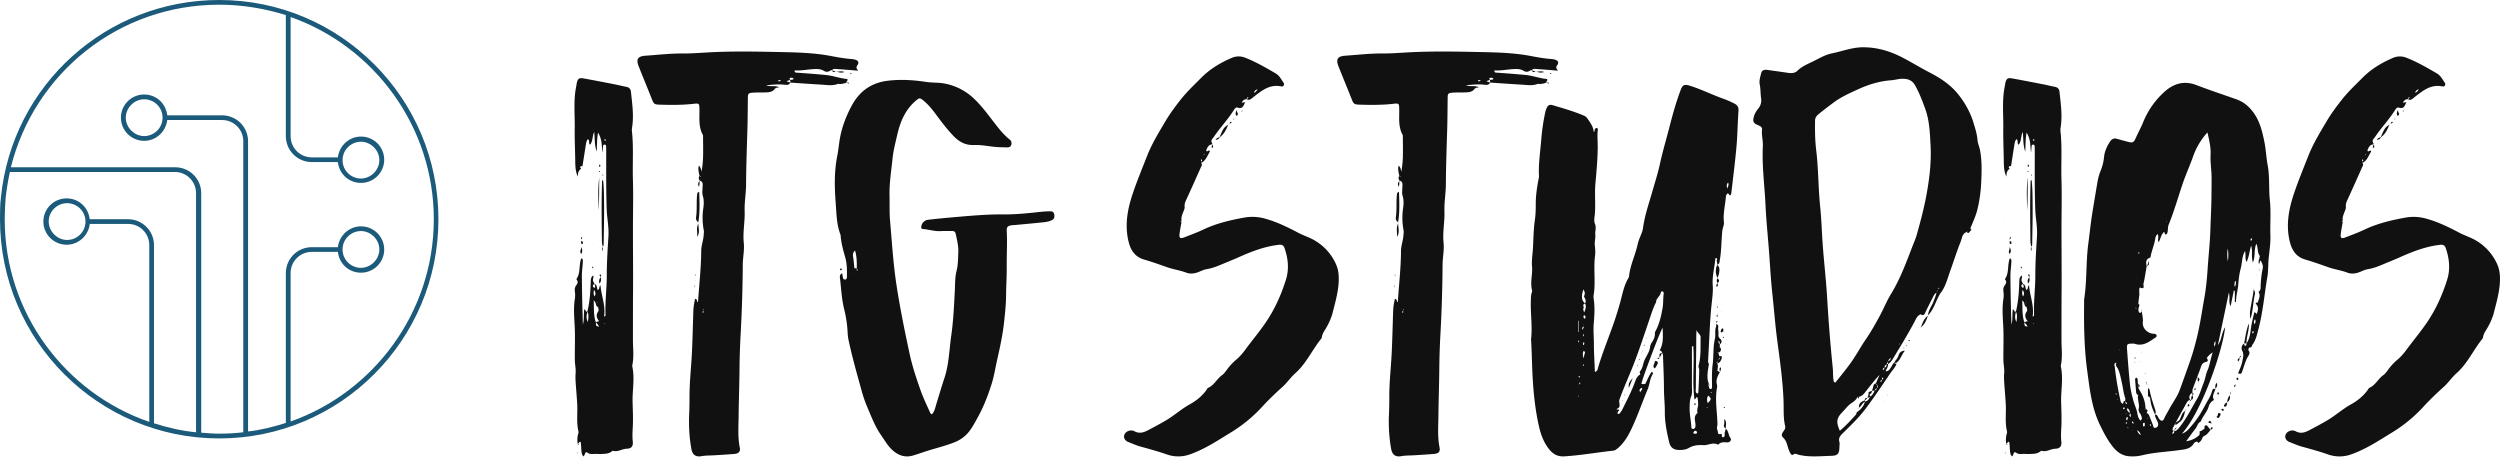 <svg width="429" height="80.907" viewBox="0 -5 370.185 69.815" class="css-1j8o68f">
  <path class="st0" d="M270.5 0C131.2 0 15.2 104.9 1.2 243.1 0 251.9 0 261.2 0 270.5 0 419.8 121.3 541 270.5 541S541 419.8 541 270.5 419.8 0 270.5 0zM5.8 270.5c0-8.7.6-18.1 1.2-26.8 1.2-10.5 2.9-21 5.2-31.5h203.5c14.6 0 26.2 11.7 26.2 26.2v295c-18.1-1.7-35-5.8-51.9-11.1V302.6c0-18.1-14.6-32.1-32.1-32.1h-47.2c-1.7-14.6-13.4-25.7-28.6-25.7-15.7 0-28.6 12.8-28.6 28.6s13 28.6 28.7 28.6c14.6 0 26.8-11.1 28.6-25.7H158c14.6 0 26.2 11.7 26.2 26.2v218.1C81 485.1 5.8 386.5 5.8 270.5zm99.7 2.9c0 12.8-10.5 22.7-22.7 22.7s-22.7-10.5-22.7-22.7c0-12.8 10.5-22.7 22.7-22.7s22.7 9.9 22.7 22.7zm253.1 246.7V337c0-14.6 11.7-26.2 26.2-26.2h32.1c1.7 14.6 13.4 25.7 28.6 25.7 15.7 0 28.6-12.8 28.6-28.6 0-15.7-12.8-28.6-28.6-28.6-14.6 0-26.8 11.1-28.6 25.7h-32.1c-18.1 0-32.1 14.6-32.1 32.1v184.8c-15.2 4.7-30.3 8.7-46.6 10.5v-358c0-18.1-14.6-32.1-32.1-32.1h-67.6c-1.7-14.6-13.4-25.7-28.6-25.7-15.7 0-28.6 12.8-28.6 28.6 0 15.7 12.8 28.6 28.6 28.6 14.6 0 26.8-11.1 28.6-25.7H274c14.6 0 26.2 11.7 26.2 26.2v359.1c-9.9 1.2-19.8 1.7-29.7 1.7-7.6 0-14.6-.6-22.2-1.2V238.5c0-18.1-14.6-32.1-32.1-32.1H13.4C42.6 89.8 146.9 5.8 270.5 5.8c28.6 0 56 4.7 82.2 12.8v149.3c0 18.1 14.6 32.1 32.1 32.1h32.1c1.7 14.6 13.4 25.7 28.6 25.7 15.7 0 28.6-12.8 28.6-28.6s-12.8-28.6-28.6-28.6c-14.6 0-26.8 11.1-28.6 25.7h-32.1c-14.6 0-26.2-11.7-26.2-26.2V21c102.6 36.1 176.7 134.7 176.7 249.5s-74.1 213.4-176.7 249.6zm64.1-212.3c0-12.8 10.5-22.7 22.7-22.7s22.7 10.5 22.7 22.7-10.5 22.7-22.7 22.7-22.7-9.8-22.7-22.7zM200.6 145.2c0 12.8-10.5 22.7-22.7 22.7s-22.7-10.5-22.7-22.7 10.5-22.7 22.7-22.7 22.7 9.8 22.7 22.7zm222.1 52.4c0-12.8 10.5-22.7 22.7-22.7s22.7 10.5 22.7 22.7-10.5 22.7-22.7 22.7-22.7-9.8-22.7-22.7z" style="fill:#1b5a7a" transform="translate(0 -5) scale(.12)" xmlns="http://www.w3.org/2000/svg" fill="#1b5a7a"/>
  <path d="m88.918 37.241.012.013-.01.004-.002-.017zm-2.67-17.63v-.01h.01l-.007.009v.002zm7.422 34.993c.04 1.247.095 2.485.022 3.73-.04.676-.07 1.352.004 2.036.075.688-.194 1.056-.882 1.073-.72.016-1.354.55-2.095.289-.328.318-.714.433-1.174.463a8.757 8.757 0 0 1-1.208.017c-.465-.035-.886.151-1.368-.195-.344-.243-.33.352-.559.565-.275-.235-.287-.56-.32-.866-.04-.383-.026-.773-.09-1.15-.04-.235-.187-.166-.286-.006l.01-.006v.04l-.01-.03-.17.172a.963.963 0 0 1 .006.012h-.018l.01-.014c-.087-.647-.06-1.066.091-1.56a.51.51 0 0 0 .03-.255c-.33-1.302-.125-2.625-.188-3.937-.036-.769-.1-1.532-.157-2.299-.061-.823-.15-1.643-.081-2.479.05-.607-.106-1.218-.116-1.84-.026-1.594.057-3.19-.012-4.786-.06-1.44-.218-2.888.014-4.331.055-.348.053-.714.004-1.063-.048-.344-.02-.635.189-.922.17-.237.335-.498.105-.802-.035-.044-.077-.127-.061-.154.644-.914.316-2.056.719-3.062.293.128.228.39.218.601-.036.68-.142 1.36-.138 2.038.019 2.393.071 4.787.152 7.181.21-.735.1-1.502.203-2.255.212.049.188.227.265.332l.196-.002c.34-1.388.441-2.805.494-4.228.014-.38-.045-.797.364-1.133.134.375-.158.658.03.931l-.012-.014.183.36c.425.124.297.569.473.887.348-.124.144-.561.413-.684.11 1.546.787 3.015.526 4.62.243-.057.219-.206.217-.3-.081-1.955.19-3.9.186-5.848-.002-1.925.13-3.842.245-5.758.08-1.332-.21-2.641-.257-3.967-.097-2.785-.071-5.566-.073-8.35 0-.326-.004-.652-.016-.978-.006-.121-.043-.247-.188-.261-.193-.018-.255.125-.27.28-.024.293-.032.588-.08.89-.136-.943-.023-1.941-.654-2.943-.182.961-.142 1.793-.197 2.805-.36-1.028-.257-1.918-.378-2.906-.308.668-.166 1.364-.611 1.89-.282-.208.02-.607-.324-.824-.227.268-.265.608-.318.946l-.477 3.05c-.156-.007-.318-.027-.336.202l.131.2c-.425.263-.473.688-.486 1.152-.348-.749-.374-1.536-.382-2.307-.018-1.6-.101-3.2-.077-4.797.036-2.12-.215-4.258.243-6.363.03-.146.03-.297.069-.439.158-.597.338-.753.947-.648 1.57.278 3.137.587 4.701.893.553.107 1.097.253 1.652.352.445.081.674.322.718.767.18 1.739.445 3.473.17 5.228a2.024 2.024 0 0 0-.034.53c.269 2.392.077 4.794.15 7.19.07 2.342.012 4.684.006 7.027-.004 3.172.036 6.343.014 9.513-.018 2.4-.012 4.802-.016 7.202-.004 1.239.176 2.49-.081 3.724a.662.662 0 0 0-.008.265c.382 1.77-.017 3.542.04 5.311zm-7.889-34.75a19.368 19.368 0 0 1 .101-.048c-.018 0-.034 0-.05.006-.02.006-.035.028-.051.042zm3.799-4.031c.063.04.125.008.121-.067 0-.046-.05-.09-.079-.137-.07-.023-.13 0-.127.068.002.049.044.108.085.136zm-2.848 25.444.033-.093a.144.144 0 0 0-.029.034c-.01.016-.004.04-.004.059zm.328 1.42c.043-.6.174-1.07-.08-1.527-.122.465-.238.935.08 1.528zm1.42-2.912c-.015.016-.042.033-.044.049 0 .02.02.04.035.06l.048-.046-.038-.063zm-.627-2.277c.047.075.136.152.203.096.172-.142.01-.308-.008-.464-.002-.02-.012-.042-.02-.065-.231.073-.316.207-.175.433zm.087.411c-.04.401-.085.648.081.978.237-.358.197-.597-.08-.978zm.622 2.544c-.445-.103-.199-.684-.652-.963.053 1.174-.04 2.23.324 3.252a.82.82 0 0 1 .494-.168c-.37-.445-.53-.91-.158-1.44.16-.227 0-.454-.008-.68zm-.243 4.562v-.06l-.039.03zm.075.767.008.006zm-.158-3.02c.004.512.01.514.46.608a1.48 1.48 0 0 0-.46-.608zm1.352.217a.158.158 0 0 0 .002-.081c-.006-.024-.024-.044-.037-.069l-.024.156c.02 0 .057 0 .059-.006zm-.466-12.491c-.03-2.781-.072-5.56.02-8.338.007-.162-.066-.357.156-.513.156 1.369.142 2.719.152 4.064.012 1.773-.04 3.546-.06 5.321-.005.174.004.35-.118.496-.14-.33-.146-.682-.15-1.032zm.154 1.046-.01-.008.004-.008.006.016zm-.613-5.38c-.069-1.626-.146-3.254.069-4.877-.02 1.627-.01 3.253-.069 4.878zm-2.578 6.435c-.387-.308.085-.697-.071-1.027.257.324.255.668.07 1.027zm2.683 4.393c-.137-.427-.012-.696.182-.95.037.29.142.592-.182.95zm-2.704-6.302-.008-.002.008-.01v.012zm.182.421c-.153.06-.198-.047-.202-.174 0-.081.012-.164.02-.247.114.028.21.079.25.2.024.085.02.187-.07.221zm3.03.433-.01.02-.002-.03.012.01zm.02.632c-.174-.215-.141-.415-.03-.612l.03.612zm-.516-12.783c.118-.008.118.093.114.172-.004.053-.04.15-.059.148-.101-.008-.128-.091-.13-.187.023-.042.047-.131.075-.133zm-2.728 11.064.006-.006.002.016.004.21-.01.011c0-.077 0-.154-.004-.23zm.116-.127c-.02.046-.071.08-.11.121-.008-.054-.024-.109-.012-.156.02-.077.065-.15.103-.222a.205.205 0 0 1 .071.02c-.014.081-.02.162-.052.237zm3.116-9.332c-.06.012-.09-.02-.08-.081.014-.02.024-.053.04-.057.06-.012.093.02.08.081-.003.022-.024.053-.04.057zm-.338 15.02.002-.007.012.016-.008-.004.008.004-.012.014-.002-.022zm-.052-.363c.09.036.131.109.115.202-.01.055-.04.103-.06.154l-.092-.126c-.048-.067-.111-.133-.04-.222.01-.015.054-.019.077-.008zM87.7 34.523c.006-.02.044-.046.056-.04.12.052.083.162.087.255-.099-.037-.188-.081-.143-.215zm.155.219-.01.01v-.014l.01.004zm.917-14.42c.063.006.083.045.061.107l-.121.053c-.002-.045-.01-.09-.005-.132.003-.014.043-.03.065-.028zM85.45 62.013c.012-.006.037.014.057.02 0 .025.008.057-.004.071-.04.047-.08.033-.09-.036-.003-.016.02-.045.037-.055zm2.408-30.882-.03.057-.034-.049zm-2.786-3.894.05.005-.03.048zm1.02 5.394-.012-.028.006-.014.006.004-.01.008a.308.308 0 0 1 .01-.008v.038zm.03.077c-.01-.016-.024-.03-.028-.047a.13.13 0 0 1-.002-.03zm-.41 28.04.003-.006.012.006h-.018zm-.082.128c-.028-.043-.052-.085-.079-.13l.162.002-.085.128zm.097-.128-.012-.006a.15.15 0 0 1 .012-.014v.02zm.02-.062c.003.012-.01.026-.02.04v-.131c.008.03.019.06.02.09zm-.562-35.009.01-.01-.01.01zm2.858 7.66-.012-.01.012.01zm.006.693-.01.01.01-.01zM115.39 7.942l-.008.008-.012-.006.02-.002zM103.589 21.75l-.012-.008.008.002zm23.38-17.108c-.193.273-.223.466.123.83-.573-.049-1.008-.09-1.445-.121-.662-.053-1.326-.1-1.988-.15a.49.49 0 0 0-.463.202c-.06 0-.122.006-.186.008l.01-.008c-.318.245-.668.31-1.012.093-.44-.275-.919-.287-1.4-.269-.99.037-1.96.267-2.951.2-.004.375.216.324.378.336 1.415.1 2.827.203 4.24.34 1.03.102 2 .468 3.022.581.267.03.267.19.08.354l-.012.185c-.443.186-1.011.267-1.266.178l.006.008c-.755.318-1.54.182-2.316.133-1.59-.093-3.18-.206-4.768-.313-.2.423-.577.348-.927.31-.834-.092-1.657-.005-2.651.092.729.264 1.382-.03 1.927.314-.237.014-.492.022-.648.223-.358.473-.87.502-1.388.516-.603.016-1.21-.002-1.814.034-.71.045-.773.136-.78.814-.021 1.603-.023 3.204-.074 4.804-.08 2.652-.176 5.303-.19 7.954-.008 1.33-.257 2.657-.212 3.981.054 1.573-.294 3.127-.128 4.695.113 1.093-.146 2.166-.15 3.259a211.889 211.889 0 0 1-.315 10.234 106.394 106.394 0 0 0-.166 4.882c-.017 2.414-.108 4.827-.134 7.241-.016 1.569-.142 3.127.17 4.688.121.607-.162.89-.801.945-.994.085-1.99.141-2.984.202-.631.04-1.262.016-1.896.132-.844.155-1.328-.219-1.481-1.053-.318-1.728-.405-3.47-.328-5.225.038-.875.05-1.751.048-2.625 0-2.206.267-4.398.365-6.598.089-1.992.137-3.985.202-5.977.02-.623.121-1.23.257-1.817.41.028.178.405.433.48.168-2.534.462-5.054.476-7.59.006-.797.317-1.534.364-2.319.012-.243.06-.478.016-.72a9.82 9.82 0 0 1-.08-3.218c.092-.614.129-1.265-.063-1.885-.132-.42-.041-.838-.037-1.258.006-.377.142-.87-.445-1.002-.116-.237-.182-.476-.006-.715h-.002c-.097-.5-.27-.991-.081-1.52.259.365.259.365.384.933.059-.445.136-.89.174-1.335.04-.482.055-.966.06-1.45.005-.724-.005-1.45-.013-2.175-.002-.182.028-.393-.05-.538-.677-1.251-.446-2.611-.488-3.935-.02-.585-.049-.732-.723-.651-1.712.206-3.436.196-5.159.141-.81-.026-.882-.115-1.174-.86-.631-1.603-1.297-3.192-1.93-4.792-.427-1.083-.142-1.518 1.014-1.597 1.807-.124 3.612-.338 5.417-.328 1.24.008 2.476-.081 3.694-.154 3.447-.198 6.89-.14 10.33-.069 2.681.055 5.381.093 8.034.6 1.008.192 2.014.372 3.036.445.21.016.427.05.622.127.382.152.491.419.242.773zm-23.36 16.4c.04.064.047.192.182.084l-.182-.085zm.512 20.27c.09-.097.033-.2.01-.303-.065.089-.141.174-.08.295.007.012.06.02.07.008zm.02-.346c.047-.06.166-.105.039-.206l-.039.206zm.243-2.594.04.014-.013-.055zm10.994-31.336c.08 0 .162-.032.245-.052-.059-.122-.15-.118-.235-.112-.057.005-.152.017-.162.045-.036.13.083.12.152.12zm1.109.004.53.179v-.353a.998.998 0 0 0-.53.174zm.534-.19c.158-.077.38.004.51-.182-.16-.164-.344-.19-.5-.136-.222.077-.069.207-.01.318zm8.35.37-.006.009v-.006l.007-.002zM103.41 27.916l-.01.007.002-.01.008.003zm.123-4.51c.053 1.533.118 3.019-.131 4.504-.292-.182-.375-.471-.328-.775.162-1.1.026-2.214.152-3.315.016-.141-.004-.305.307-.415zm-.131 4.713v-.016l.006.004-.006.012zm-.174 1.985-.008-.008.01-.016-.002.024zm.002-.024c.08-.652-.176-1.334.172-1.961.024.662.27 1.342-.172 1.961zm.36-8.33-.012.02v-.028zm-.105.913c-.154-.43-.156-.438.093-.893 0 .287.038.58-.093.893zm21.562-16.999c-.478.136-.79.105-1.093-.07.31.032.63-.122 1.093.07zm-1.091-.069-.035-.004.009-.01.026.014zm2.062.233c.022 0 .06.029.065.047.008.07-.036.095-.113.073l-.116-.098c.055-.008.11-.022.164-.022zm-2.83-.417.009-.01-.006.008.008-.008c0 .006.004.01.006.016l-.016-.006zm.537.176c-.249.166-.419.095-.522-.17zm.008-.006.008.01-.016-.004.008-.006zm2.024 1.73c-.156.1-.253-.014-.362-.08.121.014.259-.047.362.08zm-.384-.09a.45.45 0 0 1 .02.012c-.008 0-.018 0-.027-.004l.007-.008zM102.9 35.704c.006-.024.034-.04.052-.06.015.022.04.044.043.068.012.087-.022.118-.085.075-.016-.012-.018-.056-.01-.083zm.797-17.82.071-.006-.03.06zm-.739 15.722.017.056-.049-.014zm.017 2.962-.057-.018.038-.046zm23.205-29.59-.012-.055.063.02zM102.864 37.55l-.032.07.024-.076.006-.01v.016zm-.002-.354c.077.111.071.222 0 .336v-.336zM123.757 5.58c.048-.034.097-.032.145 0h-.145zm-.025.002h.025l-.017.01-.008-.01zm.195-.002-.009.01-.018-.01h.027zm-21.069 31.603.004.014-.008-.01zm.547-9.077-.006-.006.008-.008v.014zm.002-.19v.034l-.008-.028zm.024.129c.002.014-.012.03-.024.047v-.142c.01.032.02.063.024.095zm21.275 7.411.012.01-.01.005v-.015zm31.398-8.722c.06.344.04.667-.316.85-.405.212-.854.283-1.297.331-1.397.15-2.793.272-4.19.403-.206.02-.42.01-.621.055-.405.085-.64.227-.61.769.1 1.789-.017 3.584 0 5.373.015 1.403-.086 2.8-.096 4.198-.01 1.372-.158 2.744-.31 4.11-.202 1.836-.599 3.637-1.008 5.442-.267 1.182-.45 2.394-.811 3.552-.535 1.704-1.174 3.37-2.044 4.946-.39.707-.755 1.409-1.241 2.057-.593.789-1.346 1.321-2.263 1.686-1.392.552-2.851.884-4.27 1.347-.623.203-1.24.431-1.872.608-1.136.32-2.105-.01-2.975-.78-.733-.647-1.184-1.493-1.73-2.27-.881-1.255-1.41-2.692-2.008-4.08a18.518 18.518 0 0 1-.826-2.364c-.686-2.473-1.392-4.945-1.933-7.456a6.106 6.106 0 0 1-.158-1.06 18.375 18.375 0 0 0-.536-3.714c-.354-1.433-.419-2.895-.587-4.348-.04-.33-.142-.732.306-.918l.097.605c.032.202.152.348.356.315.202-.034.247-.222.251-.417.012-.981.014-1.942-.267-2.918-.304-1.05-.601-2.119-.674-3.226a.304.304 0 0 0-.02-.087c-.59-1.524-.587-3.151-.709-4.736-.178-2.311-.226-4.638.24-6.942.151-.757.22-1.532.341-2.297.284-1.8.919-3.48 1.757-5.055 1.13-2.125 2.833-3.447 5.371-3.757 1.94-.234 3.813-.109 5.701.177.95.141 1.909.06 2.854.263a8.581 8.581 0 0 1 4.218 2.214c1.528 1.443 2.651 3.214 3.999 4.802.31.369.652.693 1 1.016.107.102.242.176.344.284a.69.69 0 0 1 .174.742c-.101.314-.365.377-.644.37-.567-.011-1.137-.02-1.702-.068-1.04-.09-2.082-.322-3.115-.281-1.303.052-2.214-.43-3.102-1.352-.876-.909-1.633-1.887-2.374-2.894-.617-.842-1.253-1.674-2.069-2.34-.53-.433-.613-.413-1.127.024-1.58 1.346-2.323 3.147-2.764 5.104-.257 1.134-.563 2.27-.678 3.42-.187 1.842-.494 3.674-.45 5.534.03 1.25-.03 2.51.081 3.754.278 3.153.466 6.31.945 9.448.523 3.43 1.215 6.824 1.947 10.21.397 1.84.992 3.623 1.62 5.402.39 1.103.896 2.145 1.368 3.207.06.136.1.282.311.355.365-.363.468-.885.607-1.344.41-1.336.804-2.686 1.245-4.008.68-2.044.708-4.165 1.01-6.253.314-2.182.413-4.392.53-6.598.055-1.006.014-2.044.257-3.005.235-.921.22-1.826.263-2.745.047-.939-.184-1.837-.378-2.742-.069-.324-.23-.455-.553-.447-.566.012-1.137-.017-1.704.018-.88.053-1.71-.247-2.574-.304-.225-.016-.302-.162-.275-.372a1.168 1.168 0 0 1 .971-1 111.043 111.043 0 0 1 3.386-.344c2.617-.225 5.23-.482 7.865-.455 1.848.016 3.7-.189 5.543-.387a14.82 14.82 0 0 1 1.342-.073c.297-.006.524.122.58.446zm-29.494 5.359c-.334.303-.338.576-.29.894.09.577.132 1.16.193 1.74l.354-.005c.014-.869.006-1.733-.257-2.63zm-.182 3.31.02-.068-.054.014zm.526-.283c.043-.157.014-.275-.079-.378-.012.121-.06.25.081.378zm-2.303-.245c-.006.094-.07.166-.172.154-.03-.004-.073-.085-.075-.133-.004-.093.03-.172.154-.146.032.04.097.087.093.125zm50.307-7.045.008.007h-.008v-.007zm4.55-11.444-.009.006v-.006h.009zm18.346 17.8c.384.88.43 1.863.354 2.845-.12 1.514-.547 2.959-.917 4.418l.01-.008a9.87 9.87 0 0 1-1.133 2.449c-.182.285-.336.574-.415.902-.026.118-.03.26-.101.344-1.35 1.654-2.214 3.678-3.835 5.113-.7.621-1.21 1.4-1.903 2.028-1.046.945-2.076 1.918-3.025 2.96a21.392 21.392 0 0 1-4.665 3.821c-1.923 1.174-3.815 2.44-5.97 3.202a5.084 5.084 0 0 1-3.534.008c-1.284-.449-2.603-.797-3.913-1.165-.586-.164-1.133-.417-1.696-.636a1.067 1.067 0 0 1-.566-.435c-.26-.441-.014-.978.47-1.184a1.089 1.089 0 0 1 .963.008c.738.403 1.382.184 2.044-.166.902-.477 1.805-.951 2.687-1.477 1.199-.713 2.227-1.654 3.447-2.328.976-.54 1.86-1.242 2.518-2.177.069-.1.127-.237.222-.28.897-.388 1.285-1.325 2.044-1.866.334-.236.577-.61.828-.949a8.43 8.43 0 0 1 1.31-1.378c.51-.433.933-.931 1.325-1.467 1.018-1.389 2.133-2.698 3.097-4.133 1.295-1.929 2.216-4.011 2.908-6.2.5-1.576.334-3.168-.21-4.72-.138-.391-.379-.517-.838-.466-2.1.237-4.028.987-5.932 1.835-.58.26-1.166.496-1.75.741l.005-.006c-.973.4-1.922.858-2.983 1.032-.409.065-.803.253-1.194.413-.613.251-1.269.332-1.862.105-.91-.346-1.872-.471-2.783-.789-1.14-.399-2.279-.81-3.436-1.143-1.405-.405-2.024-1.427-2.332-2.739-.568-2.412-.131-4.754.636-7.03.633-1.887 1.4-3.729 2.127-5.584.722-1.842 1.754-3.508 2.746-5.185.634-1.071 1.399-2.097 2.182-3.097.939-1.198 2.032-2.222 3.092-3.29 1.32-1.326 2.896-2.263 4.598-2.976a2.53 2.53 0 0 1 1.854-.01c1.613.62 3.097 1.492 4.586 2.356.555.324.806.886 1.15 1.368.192.273-.026.617-.324.55-1.728-.376-2.922.628-4.139 1.569-.307.237-.56.58-1.012.308v.004c-.364.01-.587.214-.724.528l.516-.085c-.247.512-.35 1.058-1.107.811-.271-.089-.44.15-.57.359-.881 1.4-2.035 2.596-2.956 3.966-.182.272-.556.53-.253.945l.073-.046-.067.053-.006-.007.004.18c-.465.003-.663.34-.82.695-.106.243-.1.441.26.239.141-.081.267.05.192.166-.368.58-.567 1.3-1.259 1.63.081.18.162.361 0 .54-.732 1.632-1.453 3.27-2.206 4.893-.158.336-.29.656-.253 1.026.037.38-.17.692-.285 1.026-.122.344-.243.678-.168 1.048l-.174.18.172.009c-.101.59-.223 1.18-.296 1.774-.08.642.09.77.703.533.957-.37 1.922-.727 2.847-1.166 1.929-.915 3.987-1.388 6.062-1.767a6.928 6.928 0 0 1 3.133.186c1.698.482 3.27 1.245 4.816 2.065.83.437 1.729.698 2.536 1.194a7.67 7.67 0 0 1 3.095 3.53zm-11.65-25.959c-.287.065-.47.231-.52.527a1.083 1.083 0 0 0 .52-.527zm-1.382 1.19c-.065-.062-.14.035-.176.108-.02.042-.034.09-.05.137.04-.024.087-.046.125-.077.059-.042.174-.097.101-.168zm-6.962 9.664v-.133c-.012.014-.026.03-.026.042.004.03.016.061.026.091zm.38-1.081c.046-.065.182-.112.04-.217l-.04.217zm-.353.609c-.103.097-.05.206-.02.311.085-.08.162-.165.093-.295-.008-.016-.06-.026-.073-.016zm-.072 1.01c-.015-.008-.035-.008-.051-.012l.08.036a.172.172 0 0 0-.03-.024zm4.041-6.135.006.006c-.004 0-.006.005-.01.007l.004-.013zm-1.277 1.81c.336-.662.502-1.445 1.273-1.795-.29.692-.587 1.378-1.25 1.815-.082.253-.262.364-.612.384.17-.273.405-.303.587-.404zm2.546-3.993.008.01-.006.008-.002-.018zm-.15.574a.773.773 0 0 1 .152-.556 1.133 1.133 0 0 0 .19.536l-.006-.006.006.006-.006-.006c-.04.105-.048.26-.176.273-.16.017-.15-.14-.16-.247zm-.925 1.423a.348.348 0 0 1-.004.008v-.004.004l-.182.184-.008-.006.186-.182.008-.004zm.28-.233c.073.087-.033.15-.114.185-.052.022-.11.034-.166.048.025-.052.041-.11.075-.156.049-.075.136-.162.205-.077zm-2.864 3.815c-.093-.012-.047-.15-.024-.232l.062-.25c.041.078.102.15.114.231.02.116.008.272-.152.251zm.043-.495a.838.838 0 0 1-.005.014l-.004-.008.009-.006zm3.086-3.738c.008-.025.018-.07.024-.07.045 0 .09.013.134.021l-.023.073-.135-.024zm1.255-1.2c0-.023.026-.05.04-.073.026.008.063.008.071.024.01.02.01.063-.006.08-.055.068-.097.055-.105-.032zm-.533-.144-.008.01h-.176l-.008-.01h.192zm-8.354 16.354v-.008.008zm.03.116c0 .014-.014.03-.026.046l-.004-.162c.012.039.026.077.03.116zm-.026.063-.008-.007.008-.01v.017zm44.045-19.893-.008.008-.012-.006.02-.002zM207.21 21.75l-.012-.008.008.002zm23.38-17.11c-.193.273-.223.466.123.83-.573-.049-1.008-.09-1.445-.121-.662-.053-1.326-.1-1.987-.15a.49.49 0 0 0-.464.202c-.06 0-.121.006-.186.008l.01-.008c-.318.245-.668.31-1.012.093-.44-.275-.919-.287-1.4-.269-.99.037-1.96.267-2.951.2-.004.375.216.324.378.336 1.415.1 2.828.203 4.24.34 1.03.102 2 .468 3.022.581.267.03.267.19.08.354l-.011.185c-.444.186-1.012.267-1.267.178l.006.008c-.755.318-1.54.182-2.316.133-1.59-.093-3.179-.206-4.768-.313-.2.423-.577.348-.927.31-.833-.092-1.657-.005-2.65.092.728.264 1.381-.03 1.926.314-.237.014-.492.022-.648.223-.358.473-.87.502-1.388.516-.603.016-1.21-.002-1.814.034-.71.045-.773.136-.78.814-.021 1.603-.023 3.204-.074 4.804-.08 2.652-.176 5.303-.19 7.954-.008 1.33-.257 2.657-.212 3.981.054 1.573-.294 3.127-.128 4.695.113 1.093-.146 2.166-.15 3.259a211.889 211.889 0 0 1-.315 10.234 106.394 106.394 0 0 0-.166 4.882c-.016 2.414-.108 4.827-.134 7.241-.016 1.569-.142 3.127.17 4.688.122.607-.162.89-.801.945-.994.085-1.99.141-2.983.202-.632.04-1.263.016-1.897.132-.844.155-1.327-.219-1.481-1.053-.318-1.728-.405-3.47-.328-5.225.038-.875.05-1.751.048-2.625 0-2.206.268-4.398.365-6.598.089-1.992.137-3.985.202-5.977.02-.623.122-1.23.257-1.817.411.028.178.405.433.48.168-2.534.462-5.054.476-7.59.006-.797.318-1.534.364-2.319.012-.243.06-.478.016-.72a9.82 9.82 0 0 1-.08-3.218c.092-.614.129-1.265-.063-1.885-.132-.42-.04-.838-.037-1.258.006-.377.142-.87-.445-1.002-.115-.237-.182-.476-.006-.715h-.002c-.097-.5-.27-.991-.081-1.52.259.365.259.365.384.933.06-.445.136-.89.174-1.335.041-.482.055-.966.06-1.45.005-.724-.005-1.45-.013-2.175-.002-.182.028-.393-.05-.538-.677-1.251-.446-2.611-.488-3.935-.02-.585-.049-.732-.723-.651-1.712.206-3.436.196-5.159.141-.81-.026-.882-.115-1.173-.86-.632-1.603-1.298-3.192-1.931-4.792-.427-1.083-.142-1.518 1.014-1.597 1.807-.124 3.612-.338 5.418-.328 1.238.008 2.475-.081 3.693-.154 3.447-.198 6.89-.14 10.33-.069 2.681.055 5.381.093 8.035.6 1.007.192 2.013.372 3.035.445.21.016.427.05.622.127.382.152.491.419.243.773zm-23.36 16.4c.04.064.047.192.182.084l-.182-.085zm.512 20.27c.09-.097.033-.2.01-.303-.064.089-.141.174-.08.295.008.012.06.02.07.008zm.02-.346c.047-.06.166-.105.039-.206l-.039.206zm.243-2.594.04.014-.013-.055zM219 7.035c.08 0 .162-.032.245-.052-.059-.122-.15-.118-.235-.112-.057.005-.152.017-.162.045-.036.13.083.12.152.12zm1.109.004.53.179v-.353a.998.998 0 0 0-.53.174zm.534-.19c.158-.077.38.004.51-.182-.16-.164-.344-.19-.5-.136-.222.077-.068.207-.01.318zm8.35.37-.005.009v-.006l.006-.002zM207.03 27.916l-.01.007.002-.01.008.003zm.123-4.51c.053 1.533.118 3.019-.131 4.504-.292-.182-.375-.471-.328-.775.162-1.1.026-2.214.152-3.315.016-.141-.004-.305.307-.415zm-.131 4.713v-.016l.006.004-.006.012zm-.174 1.985-.008-.008.01-.016-.002.024zm.002-.024c.08-.652-.176-1.334.172-1.961.024.662.271 1.342-.172 1.961zm.36-8.33-.012.02v-.028zm-.105.913c-.154-.43-.156-.438.093-.893 0 .287.038.58-.093.893zm21.562-16.999c-.478.136-.79.105-1.093-.07.31.032.63-.122 1.093.07zm-1.091-.069-.034-.004.008-.01.026.014zm2.062.233c.023 0 .061.029.065.047.008.07-.036.095-.113.073l-.116-.098c.055-.008.11-.022.164-.022zm-2.83-.417.009-.01-.006.008.008-.008c0 .006.004.01.006.016l-.016-.006zm.537.176c-.249.166-.419.095-.522-.17zm.008-.006.008.01-.016-.004.008-.006zm2.024 1.73c-.156.1-.253-.014-.362-.08.121.014.259-.047.362.08zm-.384-.09a.45.45 0 0 1 .02.012c-.008 0-.018 0-.026-.004l.006-.008zM206.52 35.703c.006-.024.034-.04.052-.06.015.022.041.044.043.068.012.087-.022.118-.085.075-.016-.012-.018-.056-.01-.083zm.797-17.82.071-.006-.03.06zm-.738 15.722.016.056-.049-.014zm.016 2.962-.057-.018.039-.046zM229.8 6.977l-.012-.055.063.02zM206.485 37.55l-.032.07.024-.076.006-.01v.016zm-.002-.354c.077.111.071.222 0 .336v-.336zM227.378 5.58c.048-.034.097-.032.145 0h-.145zm-.025.002h.025l-.017.01-.008-.01zm.195-.002-.008.01-.019-.01h.027zm-21.069 31.603.004.014-.008-.01zm.547-9.077-.006-.006.008-.008v.014zm.002-.19v.034l-.008-.028zm.024.129c.002.014-.012.03-.024.047v-.142c.01.032.02.063.024.095zm47.623 22.068.006.006-.014-.008.004-.002a1.318 1.318 0 0 1 .012-.038l-.002.048-.006-.006zm.86 8.359.015-.013-.004.02-.01-.007zm.737-34.574-.01.008.002-.008h.008zm.536-13.568c.5.261.656.567.616 1.126-.128 1.742-.142 3.493-.294 5.233-.202 2.267-.494 4.526-.753 6.788-.016.142-.074.281-.115.421l-.182.006c-.101-.176-.196-.425-.41-.111-.094.135-.11.336-.126.508-.11 1.198-.417 2.376-.276 3.598.049.427-.192.842-.238 1.29-.15 1.436-.116 2.89-.369 4.316-.05.284-.03.6-.384.709.066-.29-.205-.587.02-.87l-.01.012c-.101-.14-.278-.25-.298-.006-.109 1.285-.477 2.533-.38 3.857.077 1.036-.087 2.095-.195 3.139-.194 1.848-.255 3.704-.358 5.555l-.135 2.546c-.006.146.008.288.123.395-.121 1.008-.415 2.014 0 3.022l.01-.006v.024l-.008-.014c-.09.121-.113.239 0 .356l.008-.016v.026l-.01-.004c.032.174.059.393.283.374.164-.012.18-.202.179-.356-.004-1.113-.051-2.234.097-3.34.168-1.244.03-2.51.33-3.743.145-.601-.071-1.245.194-1.838l-.01.006v-.2l.01.006a1.441 1.441 0 0 1-.01-.15c.228.053.348.207.313.433-.054.352.057.694.029 1.038-.022.274-.022.47.222.676.304.257.344.593-.028.865l.002.342v.002c.26.36.239.663-.172.894 0 .192.034.377.168.526v.02-.024l.004.01c.253-.125.338.035.294.227-.083.368-.26.692-.648.836v-.352l-.012.014.004-.008.01-.014c-.103.121-.121.243-.012.364.004 0 .008 0 .012-.004v.018l-.014-.01c.176.352.02.708.018 1.065l.36.204c-.336.585-.64 1.174-.419 1.886a.77.77 0 0 1 .004.352c-.332 1.798.008 3.589.059 5.382.008.32-.156.635-.002.957.115.243-.055.735.516.559.02-.006.05.022.075.036.172.105-.097.516.255.447.362-.07.164-.44.235-.674.06-.19.103-.384.154-.576.435.354.368.959.698 1.388.206.271-.095.662-.478.638-.482-.029-.94-.081-1.315.307-.019.02-.063.037-.081.026-.727-.408-1.417.122-2.137.077-.733-.044-1.464.006-2.142.403-.522.304-1.14.346-1.73.29-.615-.061-1.018-.425-1.174-1.049-.37-1.502-.68-3.025-.668-4.566.012-1.129-.127-2.244-.127-3.37-.002-1.568-.083-3.136-.132-4.703-.006-.23-.002-.465-.137-.672l-.017.002.008-.014.013.012c-.049-.2-.189-.311-.37-.378.6-1.02.47-2.121.442-3.331-.338.404-2.79 6.927-3.15 8.25.173.179.384.041.576.06.308-.604.547-1.247.951-1.794.247.126.205.253.122.395-.405.674-.415 1.473-.715 2.186-.757 1.801-1.392 3.657-2.202 5.434-.556 1.226-1.192 2.447-2.274 3.34-.189.153-.37.293-.62.319-2.412.263-4.804.694-7.233.844-1.038.065-1.712-.34-2.331-1.133-.869-1.122-1.261-2.423-1.539-3.745-.445-2.11-.68-4.256-.815-6.423-.126-1.98-.132-3.96-.251-5.94a1.034 1.034 0 0 1 0-.176c.21-1.838-.095-3.67-.04-5.505.012-.417.001-.83.113-1.239.04-.141.103-.303.069-.433-.312-1.18.105-2.358-.003-3.538-.074-.823.065-1.655.122-2.473.095-1.445.083-2.902.293-4.343.11-.759.138-1.536.134-2.305-.006-1.283.168-2.54.419-3.79.028-.146.067-.296.06-.44-.095-1.9.213-3.768.357-5.653a30.682 30.682 0 0 1 .528-3.596 4.23 4.23 0 0 1 .182-.684c.229-.573.456-.737 1.02-.567 1.563.47 3.133.913 4.635 1.563.3.127.435.378.607.623.368.526.722 1.057.773 1.739.249-.073.075-.318.196-.425.063-.057.136-.136.209-.14.137-.006.222.105.206.233-.111.914-.002 1.83-.014 2.744-.022 1.743-.182 3.49-.34 5.22-.142 1.542.047 3.072-.091 4.61-.04.443-.17.967.04 1.45.217.507-.026 1.041.03 1.565.053.498-.127.992-.072 1.506.057.526.101 1.073.036 1.593-.25 1.945.114 3.906-.21 5.849-.038.226.002.471.034.706.16 1.182.08 2.366-.02 3.544-.08.981.03 1.955.028 2.932 0 1.377.092 2.753.144 4.17.389-.112.399-.375.46-.587.607-2.077 1.416-4.08 2.145-6.112a50.379 50.379 0 0 0 1.107-3.47c.35-1.244.556-2.55 1.228-3.693.045-.077.098-.16.106-.243.178-1.7.955-3.234 1.311-4.883.176-.816.664-1.526.777-2.36.245-1.828.86-3.566 1.362-5.325.397-1.392.844-2.783 1.15-4.191.403-1.854.951-3.663 1.42-5.497.47-1.831.982-3.663 1.654-5.436.265-.708.555-.826 1.326-.587 1.673.522 3.244 1.308 4.891 1.903.585.21 1.154.449 1.71.738zm-22.99 36.551.012-.01zm.004 2.503-.009-.01zm-.114-6.885v1.652h.071v-1.652h-.07zm-.174 9.828.055.02-.02-.077zm.2-6.932c-.016.049-.046.098-.046.146 0 .049.04.142.047.14.1-.022.08-.111.085-.182l-.085-.102zm.005 8.363.06-.125-.044-.061c-.02.04-.045.08-.057.127-.004.014.026.04.04.061zm.02-2.995c.02.048.054.109.099.127.06.025.09-.028.07-.105-.032-.04-.054-.107-.096-.121-.07-.027-.106.026-.073.099zm.192 1.145c.014-.052.037-.103.039-.156.004-.075-.049-.123-.09-.093-.034.025-.038.097-.04.152-.006.073.03.107.091.097zm.219 2.097.012-.01zm.287-16.146c-.261.856-.389 1.505.24 2.066.256-.397-.027-.714-.153-1.056l-.01.01c.156-.284.217-.567-.077-1.02zm.081 5.492c-.287.073-.304.255-.182.49l.182-.49zm.008 2.692a.577.577 0 0 0 .045-.247c0-.048-.033-.097-.055-.144-.036.043-.089.081-.101.132a.573.573 0 0 0-.016.255c.012.06.097.067.127.004zm-.133-1.427c-.02.063-.075.164.06.18.006 0 .03-.1.037-.155.008-.073.01-.148.014-.223-.04.065-.09.127-.111.198zm.141-1.301c.008-.014.016-.03.014-.043a.38.38 0 0 0-.026-.072l.012.115zm-.03-.196v-.132c-.016.014-.037.028-.035.037.007.032.02.064.035.095zm-.075 6.019c.06.034.115.006.111-.067-.004-.049-.052-.095-.085-.148-.02.049-.048.091-.06.138-.004.022.014.064.034.077zm.263-1.895.008.01-.176-.346c-.263.375-.162.76-.055 1.146.102-.27.065-.563.223-.81zm.057-5.215c.014-.146-.023-.275-.174-.34-.023-.01-.108.052-.114.087-.022.143-.006.301.116.384.08.061.135-.046.172-.131zm-.18-.781c.186-.519.34-.901.115-1.304-.281.107-.35.284-.168.54l-.008-.01.008.01-.008-.01c-.115.235-.122.452.06.774zm8.37 11.912c.016.006.037.004.057.006l-.081-.02c.006.006.016.01.024.014zm.193-.729c-.45.132-.438.379-.272.672.02-.234.35-.364.272-.674zm3.19-13.895c.02-.15.007-.32-.16-.377-.2-.065-.246.105-.282.247-.081.332-.338.553-.512.826l.01-.012c-.134.158-.152.356-.19.546l.012-.012c-.457.866-.729 1.805-1.044 2.726-.842 2.46-1.64 4.932-2.625 7.34-.595 1.448-1.227 2.879-1.755 4.354-.162.453.348 1.099-.39 1.374-.05.018-.007.117.07.107.494-.06.21.164.11.308-.073.103-.136.208-.01.3.12.087.22.008.293-.094.12-.17.255-.331.344-.514.641-1.297 1.315-2.578 1.823-3.936.183-.486.33-1.012.852-1.273-.066-.182-.166-.366.017-.544l-.013.012c.353-.421.375-.984.567-1.468.28-.7.798-1.3.879-2.094.03-.304.232-.603.4-.879a2.04 2.04 0 0 0 .31-1.263l-.01.01c.577-1.001.864-2.1 1.076-3.223l-.012.01c.229-.81.13-1.65.24-2.471zm4.595 20.68c.142.016.294.034.348-.148-.01-.132-.068-.233-.19-.268-.182-.05-.265.102-.33.217-.089.162.061.186.172.198zm.326-1.826.012-.012zm-.21.708c.06-.658-.415-1.408.325-1.953-.188-.445.09-.866.07-1.303-.017-.362-.017-.719-.132-1.057-.255.061-.164.308-.411.344-.356-2.616.006-5.25-.178-7.862l-.197.016-.002 5.944c0 .502.08 1.026-.121 1.496-.208.485-.19.98-.214 1.477-.05.984.182 1.943.244 2.914.01.158-.016.407.24.401.234-.006.353-.178.376-.415zm.392 1.781.008-.01zm.367-14.774-.01.01c.125-.587-.494-.797-.596-1.27-.044.87-.038 1.723-.044 2.576-.018 2.01-.047 4.019-.053 6.029 0 .279-.13.64.229.848.07-.085.138-.128.14-.174.052-1.116.117-2.233.131-3.35.004-.206-.156-.41-.087-.66.356-1.315.265-2.667.29-4.007zm.247 5.825.03-.04-.047-.017zm2.592-2.98c-.113.094-.154.223-.18.363l.014-.012-.014.018a.567.567 0 0 0 .188-.377v.005l-.008.016v-.012zm-.123-1.418.09-.156a.931.931 0 0 0-.09.085c-.01.014 0 .047 0 .07zm-.06-1.103c-.021.247.027.415.17.558-.01-.178.06-.376-.17-.558zm-.001 1.655-.156.144.158.006-.002-.15zm-1.783 9.597.012-.012zm.026-1.418c.049.141.101.121.154 0h-.154zm.692-.56a1.821 1.821 0 0 0 .012.011zm-.012-1.664a.519.519 0 0 0-.097.085l.101.083c.016-.041.04-.081.049-.126.004-.01-.047-.047-.053-.042zm-.435.53c-.253.366-.21.749-.077 1.135.559-.633.557-.635.077-1.133zm2.862-30.6c-.027-.284.255-.553.067-.934-.318.344-.185.648-.067.933zm-1.542 11.26-.015-.008.017-.004-.002.012zm1.813-10.31-.012-.012h.006l.006.012zm-10.336 22.959-.008-.01.012.004-.004.006zm7.292 1.965.008.008-.008-.008zm1.06-5.857.01-.01v.014l-.01-.004zm.213-6.818a2.216 2.216 0 0 1-.044-1.937c.419.322.338.775.279 1.202-.035.251-.152.49-.235.735zm-.042-1.94v.003l-.015-.01.015.008zM245.32 48.49c.146.077.22.192.134.356-.132.245-.213.53-.462.708-.33-.344-.032-.62.02-.91.037-.193.142-.24.308-.154zm10.214 9.982v-.02c.007 0 .01.003.015.007l-.015.013zm-.172-1.423c.37.467.164.949.175 1.4a.465.465 0 0 1-.25-.574c.077-.255-.003-.515.075-.826zm-.445-12.833c-.156 0-.137-.142-.101-.257.043-.136.101-.264.237-.35.212.088.087.283.121.424-.085.07-.17.183-.257.183zm.27-.193-.01.01.01-.01zm-.91-7.134a.765.765 0 0 1 .037-.692c.243.245.395.486-.036.692zm.037-.692-.006-.006.008-.024.006.014-.012.008a.676.676 0 0 1 .012-.008l-.008.016zm-.113 1.303c-.12-.242.002-.412.079-.586.089.198.176.4-.08.586zm.079-.589a.783.783 0 0 1-.008-.02l.008-.002.004.012-.004.01zm.49 12.467c.135.266 0 .476-.088.693-.004-.225-.21-.472.087-.695zm-9.005-1.437c-.089-.327-.117-.627.338-.688l-.338.688zm-.014.027.01-.012.004-.013.008.025-.01-.008.01.008h-.022zm9.403-2.93c-.022-.01-.053-.045-.05-.068.001-.046.022-.093.036-.141l.11.133c.011.077-.021.108-.096.075zm.202 10.37c-.06.034-.105.003-.11-.071-.003-.023.021-.047.033-.071.027 0 .06-.006.077.006.061.04.065.097 0 .135zm-1.103-15.064c.13.075.053.176.039.27-.03-.072-.06-.143-.087-.217-.004-.01.044-.055.048-.053zm.037.308v-.037l.012.024zm-.09 1.214c-.064-.136.03-.207.114-.281-.006.1.081.216-.04.303-.013.008-.065-.006-.073-.022zm.096.708c.016.142-.085.16-.182.182.036-.085.008-.208.135-.238.01-.002.045.034.047.054zm-8.697 5.4c.049-.008.102-.006.15-.006-.03.04-.06.085-.095.121-.06.06-.152.13-.202.033-.047-.098.064-.134.147-.148zm9.387-6.85.02.064-.07-.01zm-.682.228a4.197 4.197 0 0 0-.053-.065l.061.055-.008.01zm-1.25 10.532a.314.314 0 0 1 0 .324v-.324zm1.6 6.385.008.008-.008-.008zm.72-14.053-.01.01-.19-.193.01-.008.19.19zm-.19-4.267.01-.01v.037a.048.048 0 0 0-.01-.027zm.012.027a.14.14 0 0 1 0 .109.765.765 0 0 0 0-.11zm-.01.131.01-.024v.032zm-1.078 2.666.008.202-.01.01-.01-.225.02-.004-.008.017zm.182-2.121.012-.013-.012.013zm.024.69.012.234a1.21 1.21 0 0 0-.012.009l.002-.02-.012-.213.01-.01zm-13.108 11.066c-.172-.623.206-1.022.562-1.427l-.562 1.427zm2.183-6.296c.033-.03.073-.05.11-.075l.026.07c-.014.068-.053.094-.107.068-.019-.006-.035-.059-.029-.063zm-.724 2.165c.03-.04.073-.07.111-.107.01.026.02.05.035.077l-.114.101c-.012-.024-.04-.06-.032-.069zm-2.105 5.242c-.057-.058-.04-.093.04-.089.01 0 .019.043.027.067-.022.008-.06.03-.067.022zm1.817-4.32-.012-.01a.11.11 0 0 1 .023-.02zm.01-.03.073-.173c.108.121-.008.135-.072.174zm.683-1.857.02-.055a1.012 1.012 0 0 0 .012.013l-.032.042zm-.06.15c0-.02-.01-.049 0-.063a.937.937 0 0 1 .06-.087l-.06.15zm.24-.757.01.012-.029.049.019-.061zm-.148.565-.012-.015.02-.066a2.609 2.609 0 0 0-.008.08zm.008-.081a1.127 1.127 0 0 1 .121-.425l-.12.425zm.607-2.142c.057-.058.09-.044.091.037l-.069.03c-.008-.024-.03-.06-.022-.067zm-3.48 9.286c-.007-.012.011-.053.02-.053.062.004.074.035.032.081-.02-.008-.047-.014-.053-.028zm4.812-10.124-.01.01.01-.01zm.338-4.978.012-.01-.012.01zm-.18.534.012-.012zm5.804 14.962c.029.004.065.098.06.148 0 .045-.05.087-.08.134-.039-.04-.1-.073-.11-.118-.02-.093.017-.182.13-.164zm-.546.31-.02-.075.058.008zm1.346-9.933-.01.01.01-.01zm-17.266-6.235-.012.012.012-.012zm57.4-9.883.005.006h-.008l.004-.006zm1.263-11.66c.308 1.727.219 3.455.13 5.176a20.623 20.623 0 0 1-.478 3.274c-.218 1.012-.65 1.943-1.04 2.89-.069.17-.077.278.122.324-.126.146-.25.296-.379.437-.148.16-.235.03-.324-.07-.71.212-.694.894-.915 1.422l.01-.01c-.582 1.429-1.032 2.906-1.558 4.351-.417 1.142-.688 2.395-1.504 3.376l.015-.012c-.64 1.046-.911 2.301-1.791 3.212.036-.775.558-1.364.81-2.058.153-.431.355-.842.434-1.296-.297.166-.425.464-.566.75-.385.766-.78 1.527-1.146 2.302-.168.354-.374.3-.623.146h-.006c-.54.208-.703.729-.943 1.174a81.14 81.14 0 0 1-2.304 3.987c-.293.482-.574.97-.872 1.445-.184.297-.384.587-.706.757.04.409-.237.71-.356 1.066.43.037.61-.303.797-.587.144-.218.217-.485.445-.647l-.01-.014h.016l-.004.006.356.182-.002-.002v-.184l.006-.006h.005v.194h-.005.005l-.01-.004c-.193.514-.594.894-.893 1.336-1.174 1.73-2.328 3.47-3.576 5.144-1.014 1.364-2.245 2.552-3.459 3.742-.39.383-.696.715-.522 1.308.065.22.014.475.008.714-.026 1.02-.213 1.32-1.23 1.348-1.603.04-3.218.23-4.811-.16-.257-.063-.522-.283-.83-.006-.144.128-.336-.085-.415-.243a4.685 4.685 0 0 1-.336-.826c-.152-.54-.283-1.072-.728-1.479-.306-.281-.172-.611.04-.888.188-.247.344-.49.267-.816-.291-1.202-.19-2.435-.233-3.649-.107-3.018-.532-5.999-.929-8.98-.307-2.311-.48-4.63-.73-6.944-.253-2.315-.36-4.642-.547-6.962-.166-2.05-.37-4.102-.465-6.152-.134-2.919-.547-5.829-.393-8.761.04-.81-.212-1.6-.123-2.413.042-.405-.255-.546-.583-.682-.72-.295-.826-.554-.615-1.313.125-.442.378-.816.655-1.166a1.878 1.878 0 0 0 .403-1.51c-.101-.678-.06-1.366-.202-2.048-.111-.557.08-1.127.22-1.676.118-.467.5-.534.931-.471 1.004.147 2.012.279 3.016.43.526.08 1.032.067 1.433-.323.656-.64 1.502-.982 2.293-1.366.904-.44 1.783-.986 2.789-1.188 1.538-.312 3.001-.907 4.632-.907 2.168 0 4.115.617 5.983 1.605 1.32.698 2.596 1.475 3.92 2.161 1.609.834 3.09 1.826 4.222 3.259.983 1.247 1.754 2.63 2.218 4.159.249.824.514 1.643.587 2.522.046.54.295 1.06.394 1.619zM276.16 54.458c.39-.075.599-.33.698-.694l-.348.174-.35.348zm1.436-1.615a.668.668 0 0 0 .342-.34c-.196.03-.301.152-.34.34zm.179-.898.157.004-.157-.162v.158zm.182.534c.141-.168.125-.336 0-.506v.506zm-.193-.708.553-1.255c-.733.755-1.352 1.568-1.983 2.37-.29.364-.561.769-1.071.866l-.012.33a20.86 20.86 0 0 1-.176-.33c-.207.405-.5.676-.903.93-.514.325-.894.859-1.33 1.308-.906.933-.991 1.437-.412 2.795.882-.736 1.633-1.558 2.382-2.384.073-.079.077-.222.113-.334l-.012.008-.055-.032.065.024c.56-.41 1.048-.878 1.218-1.586-.396.184-.496.671-.878.87-.055-.644.364-.895.884-1.067-.08-.32.142-.34.365-.36l.182-.53h.176l.008.34c.389-.168.55-.516.698-.877h-.342a.712.712 0 0 1-.364.523l.012.012h-.202l.02-.01c-.146-.496.338-.363.524-.527l.014-.182-.012.008c.22-.279.045-.795.538-.91zm.705-.247c.083.06.133-.045.162-.122.014-.046.02-.097.028-.145-.047.02-.095.038-.132.068-.06.05-.137.142-.06.199zm.206-.294c.105-.04.207-.099.182-.222-.012-.049-.115-.08-.184-.114l.002.336zm.182-1.463c.17-.05.158-.188.158-.32-.125.055-.235.126-.226.288 0 .012.048.036.068.032zm.112.451c-.01.014-.004.04-.004.061l.04-.095a.146.146 0 0 0-.036.034zm.062-.791c.314-.036.312-.28.334-.508a.77.77 0 0 0-.334.508zm.512-.87-.157.336.172.004zm.025-.05c.178-.102.384-.183.402-.523-.242.164-.323.344-.402.522zm1.722-2.565c.016-.06-.038-.091-.079-.04-.022.026-.018.076-.02.123.04-.026.089-.049.099-.083zm3.171-4.42c.02-.006.035-.02.051-.03l-.081.034c.012 0 .02 0 .03-.004zm.858-17.99c.413-2.33.676-4.66.547-7.023-.101-1.836-.158-3.675-.804-5.438-.429-1.178-.87-2.342-1.491-3.439-.417-.736-1.04-.967-1.85-.969-.57 0-1.103.176-1.655.219-1.745.13-3.368.619-4.959 1.352-1.22.562-2.443 1.1-3.527 1.898a55.774 55.774 0 0 0-2.267 1.749c-.29.238-.545.516-.55.971-.025 1.465-.007 2.935.17 4.384.333 2.758.3 5.539.582 8.301.207 2.016.253 4.048.41 6.068.19 2.469.475 4.932.622 7.403.209 3.49.474 6.972.836 10.447.073.7-.008 1.419.176 2.107l.215.093c.8-1.024 1.64-2.02 2.384-3.082.755-1.073 1.368-2.236 2.117-3.32.74-1.072 1.38-2.22 2.01-3.365.603-1.097 1.064-2.277 1.716-3.343 1.348-2.206 2.238-4.605 3.155-6.999.223-.585.486-1.16.658-1.76.585-2.065 1.131-4.133 1.505-6.254zm1.575 14.304-.127.456c.103-.136.115-.296.127-.456zm.235-.131c.054-.033.02-.105-.04-.081-.061.022-.108.08-.16.131.068-.012.141-.016.2-.05zm4.116-8.38c.04-.035.128-.058.017-.126zm-5.751 12.403-.015-.012.017-.02-.002.032zm-3.42 5.206.01.008h-.019l.008-.008zm-.009.008c-.482.546-.635 1.32-1.243 1.777l-.356.002c.19-.385.553-.638.662-1.113a.89.89 0 0 1 .937-.666zm3.429-5.214-.025.02a2.51 2.51 0 0 0 .01-.032l.015.012zm-1.087 1.783-.012-.01.024-.02-.012.03zm.012-.028c.255-.638.465-1.3 1.048-1.737-.202.668-.471 1.296-1.048 1.737zm-2.111 2.59c.022.005.055-.002.067.01.012.015.02.051.01.07-.037.068-.075.064-.1-.01-.005-.021.015-.045.023-.068zm.482-.756.01.01c-.004 0-.008 0-.012.004l.002-.014zm.008.165-.012.01v-.01h.012zm-.01-.151a.755.755 0 0 0-.002.154l-.207.016c.002-.142.122-.136.209-.17zm-3.344 8.18c.027-.03.059-.059.09-.087l-.092.154c0-.02-.01-.053.002-.067zm.11-.121.008.008-.029.026.02-.034zm2.303-6.881c.062-.06.097-.045.095.036l-.073.03c-.008-.024-.03-.06-.022-.068zm-2.868 7.771-.033-.048.061-.009zm-3.514 3.734-.01.002.061-.024c-.018.008-.032.02-.05.022zm-.064.012.054-.01-.048.02.008.215-.008.01a44.913 44.913 0 0 0-.006-.235zm8.996-14.513-.027.02.015-.032.012.012zm-.059.057a.158.158 0 0 1 .034-.036l-.04.097c0-.02-.004-.047.006-.061zm-9.083 11.797-.01-.01.008-.006v.016zm-.006-1.267-.01.01v-.028l.01.018zm-.172 1.45-.014-.015.182-.178.01.01-.178.182zm0 0-.045.027.03-.042zm2.151-2.879-.012.01.012-.01zm23.212-15.43.012.013-.01.004-.002-.017zm-2.67-17.63v-.01h.01l-.008.009v.002zm7.422 34.993c.04 1.247.095 2.485.022 3.73-.04.676-.07 1.352.004 2.036.075.688-.194 1.056-.882 1.073-.72.016-1.354.55-2.095.289-.328.318-.714.433-1.174.463a8.757 8.757 0 0 1-1.208.017c-.466-.035-.887.151-1.368-.195-.344-.243-.33.352-.559.565-.275-.235-.287-.56-.32-.866-.04-.383-.026-.773-.09-1.15-.041-.235-.187-.166-.286-.006l.01-.006v.04l-.01-.03-.17.172a.963.963 0 0 1 .006.012h-.018l.01-.014c-.087-.647-.06-1.066.091-1.56a.51.51 0 0 0 .03-.255c-.33-1.302-.125-2.625-.188-3.937-.036-.769-.101-1.532-.158-2.299-.06-.823-.15-1.643-.08-2.479.05-.607-.106-1.218-.116-1.84-.026-1.594.057-3.19-.012-4.786-.06-1.44-.219-2.888.014-4.331.055-.348.053-.714.004-1.063-.048-.344-.02-.635.188-.922.17-.237.336-.498.106-.802-.035-.044-.077-.127-.061-.154.643-.914.316-2.056.718-3.062.294.128.229.39.219.601-.037.68-.142 1.36-.138 2.038.018 2.393.071 4.787.152 7.181.21-.735.1-1.502.202-2.255.213.049.189.227.266.332l.196-.002c.34-1.388.441-2.805.494-4.228.014-.38-.045-.797.364-1.133.134.375-.158.658.03.931l-.012-.014.182.36c.425.124.298.569.474.887.348-.124.144-.561.413-.684.11 1.546.787 3.015.526 4.62.243-.057.219-.206.217-.3-.081-1.955.19-3.9.186-5.848-.002-1.925.13-3.842.245-5.758.08-1.332-.21-2.641-.257-3.967-.098-2.785-.071-5.566-.073-8.35 0-.326-.004-.652-.016-.978-.007-.121-.043-.247-.189-.261-.192-.018-.255.125-.269.28-.024.293-.032.588-.08.89-.136-.943-.023-1.941-.654-2.943-.183.961-.142 1.793-.197 2.805-.36-1.028-.257-1.918-.378-2.906-.308.668-.166 1.364-.611 1.89-.282-.208.02-.607-.324-.824-.227.268-.265.608-.318.946l-.478 3.05c-.155-.007-.317-.027-.336.202l.132.2c-.425.263-.474.688-.486 1.152-.348-.749-.374-1.536-.382-2.307-.019-1.6-.101-3.2-.077-4.797.036-2.12-.215-4.258.243-6.363.03-.146.03-.297.068-.439.158-.597.338-.753.948-.648 1.57.278 3.137.587 4.701.893.553.107 1.097.253 1.651.352.446.081.674.322.719.767.18 1.739.445 3.473.17 5.228a2.024 2.024 0 0 0-.034.53c.269 2.392.076 4.794.15 7.19.07 2.342.011 4.684.005 7.027-.004 3.172.037 6.343.015 9.513-.019 2.4-.013 4.802-.017 7.202-.004 1.239.176 2.49-.08 3.724a.662.662 0 0 0-.009.265c.383 1.77-.016 3.542.04 5.311zm-7.89-34.752a19.368 19.368 0 0 1 .102-.048c-.018 0-.034 0-.05.006-.02.006-.035.028-.051.042zm3.8-4.031c.062.04.125.008.121-.067 0-.046-.05-.09-.079-.137-.07-.023-.13 0-.127.068.002.049.044.108.085.136zm-2.848 25.446.032-.093a.144.144 0 0 0-.028.034c-.01.016-.004.04-.004.059zm.328 1.42c.042-.6.174-1.07-.081-1.527-.121.465-.237.935.08 1.528zm1.42-2.912c-.016.016-.042.033-.044.049 0 .02.02.04.035.06l.048-.046-.038-.063zm-.627-2.277c.047.075.136.152.203.096.172-.142.01-.308-.008-.464-.002-.02-.013-.042-.02-.065-.231.073-.316.207-.175.433zm.09.411c-.045.401-.088.648.08.978.235-.358.195-.597-.08-.978zm.619 2.544c-.446-.103-.199-.684-.652-.963.053 1.174-.04 2.23.324 3.252a.82.82 0 0 1 .494-.168c-.37-.445-.53-.91-.158-1.44.16-.227 0-.454-.008-.68zm-.245 4.562v-.06l-.039.03zm.075.767.008.006zm-.158-3.02c.004.512.01.514.46.608a1.48 1.48 0 0 0-.46-.608zm1.352.217a.158.158 0 0 0 .002-.081c-.006-.024-.025-.044-.037-.069l-.024.156c.02 0 .057 0 .059-.006zm-.466-12.491c-.03-2.781-.073-5.56.02-8.338.006-.162-.066-.357.156-.513.156 1.369.142 2.719.152 4.064.012 1.773-.04 3.546-.06 5.321-.005.174.003.35-.118.496-.14-.33-.146-.682-.15-1.032zm.156 1.046-.012-.008.004-.008.006.016zm-.615-5.38c-.07-1.626-.146-3.254.069-4.877-.02 1.627-.01 3.253-.07 4.878zm-2.577 6.435c-.386-.308.085-.697-.07-1.027.257.324.255.668.07 1.027zm2.684 4.393c-.138-.427-.012-.696.182-.95.037.29.142.592-.182.95zm-2.704-6.302-.008-.002.008-.01v.012zm.182.421c-.154.06-.198-.047-.202-.174 0-.081.012-.164.02-.247.113.028.21.079.25.2.023.085.02.187-.07.221zm3.03.433-.01.02-.002-.03.012.01zm.02.632c-.174-.215-.141-.415-.03-.612l.03.612zm-.516-12.783c.118-.008.118.093.113.172-.004.053-.04.15-.058.148-.101-.008-.128-.091-.13-.187.023-.042.047-.131.075-.133zm-2.726 11.064.006-.006.002.016.004.21-.01.011c0-.077 0-.154-.004-.23zm.115-.127c-.02.046-.07.08-.109.121-.008-.054-.024-.109-.012-.156.02-.077.065-.15.103-.222a.205.205 0 0 1 .071.02c-.014.081-.02.162-.053.237zm3.117-9.332c-.06.012-.091-.02-.08-.081.013-.02.023-.053.04-.057.06-.012.093.02.08.081-.003.022-.024.053-.04.057zm-.34 15.02.002-.007.012.016-.008-.004.008.004-.012.014-.002-.022zm-.05-.363a.172.172 0 0 1 .113.202c-.01.055-.04.103-.06.154l-.092-.126c-.049-.067-.111-.133-.04-.222.01-.015.054-.019.079-.008zm-1.197-1.122c.006-.02.045-.046.057-.04.12.052.083.162.087.255-.1-.037-.188-.081-.144-.215zm.156.219-.01.01v-.014l.01.004zm.917-14.42c.063.006.083.045.06.107l-.12.053c-.003-.045-.01-.09-.005-.132.002-.014.043-.03.065-.028zm-3.323 41.691c.012-.006.036.014.057.02 0 .025.008.057-.004.071-.041.047-.08.033-.09-.036-.004-.016.02-.045.037-.055zm2.408-30.882-.03.057-.034-.049zm-2.787-3.894.051.005-.03.048zm1.02 5.394-.012-.028.006-.014.006.004-.01.008a.308.308 0 0 1 .01-.008v.038zm.03.077c-.01-.016-.023-.03-.028-.047a.13.13 0 0 1-.002-.03zm-.41 28.04.004-.006.012.006h-.016zm-.081.128a2.808 2.808 0 0 1-.079-.13l.162.002-.085.128zm.097-.128-.012-.006a.15.15 0 0 1 .012-.014v.02zm.02-.062c.002.012-.01.026-.02.04v-.131c.008.03.018.06.02.09zm-.562-35.009.01-.01-.01.01zm2.857 7.66-.012-.01.012.01zm.007.693-.01.01.01-.01zm25.957 26.599-.01-.012.004-.002.006.014zm10.569-35.986c.188 1.753.02 3.493.08 5.236.037 1.086-.129 2.181-.246 3.268-.101.943-.04 1.888-.202 2.834-.433 2.533-.638 5.104-1.286 7.601-.222.856-.39 1.737-.93 2.47-.106.14-.043.416-.381.398-.182-.008-.249.364-.198.429.358.46-.04.805-.197 1.123-.323.668-.51 1.382-.763 2.07-.157.432-.364.243-.59.197.246-.587.528-1.154.645-1.8.093-.515.257-.97-.014-1.511-.168-.332-.15-.81.267-1.095.034.142 0 .36.227.33.145-.018.115-.22.14-.35l-.015.014v-.014h.008c.48-.694.565-1.522.67-2.312.107-.789.322-1.538.48-2.288.228-.027.184.238.368.23.196-.528.34-1.054-.172-1.518-.008-.008.055-.097.083-.147l-.01-.01.008.008-.008-.009c.079.013.223.045.227.035.162-.528.491-1.048.125-1.617.27-.142.312-.39.318-.664.02-.917.105-1.823.293-2.724.093-.44.033-.607-.263-1.233-.239.067-.087.37-.275.466-.182-.421.152-.798.107-1.206l.01.012c-.419-.486-.194-1.152-.512-1.78-.384.912-.105 1.859-.504 2.776-.283-.863.002-1.7-.263-2.49-.243.77-.287 1.579-.668 2.419-.289-.52-.08-1.006-.232-1.632-.51.921-.415 1.798-.638 2.587-.222.79-.303 1.623-.374 2.453-.071.832-.34 1.647-.324 2.505l-.176-.008v-1.643l-.156-.014-.465 2.299c-.363-.648-.037-1.28-.262-2.018l-1.627 7.772c.587-.747.506-1.749 1.069-2.64-.26 3.03-3.305 12.31-6.393 15.762.433-.133.78-.435 1.066-.753a15.565 15.565 0 0 0 1.463-1.876c.5-.765.895-1.596 1.362-2.382.264-.439.462-.896.604-1.38.08-.277.23-.304.449-.186-.13.522-.569 1.012-.18 1.59a.164.164 0 0 0 .02-.036l-.01.05-.012-.01a1.465 1.465 0 0 0-.794.948c-.232.821-.886 1.439-1.18 2.24-.455.198-.502.704-.773 1.042-.44.55-.838 1.134-1.386 1.88.9-.141 1.473-.477 1.977-.957l.023-.532c.303 0 .475-.243.708-.376.016-.166-.047-.379.123-.466.178-.091.316.055.421.198l.344.466.015-.01-.003.022-.014-.01c-.259.314-.485.672-.874.844-.344.15-.352.518-.552.759l-.355.336c-.066-.134-.15-.265-.317-.207-.134.045-.292.128-.359.243-.485.842-1.325.885-2.151 1-1.846.26-3.718.324-5.54.771a6.013 6.013 0 0 1-1.853.142c-1.03-.069-1.807-.615-2.408-1.356-.818-1.01-1.413-2.166-1.982-3.348-1.19-2.489-1.47-5.152-1.838-7.824-.467-3.39-.516-6.788-.477-10.196.002-.206-.01-.417.02-.621.415-2.694.239-5.428.6-8.134.21-1.583.368-3.168.627-4.75.226-1.4.465-2.801.698-4.202.103-.619.243-1.216.48-1.799a7.18 7.18 0 0 0 .524-2.058c.075-.846.42-1.595.882-2.301.267-.41.587-.553 1.052-.417.514.152 1.03.29 1.547.425.728.192.91.154 1.2-.51.344-.785.769-1.538 1.09-2.324a12.275 12.275 0 0 1 3.101-4.49c1.382-1.271 2.945-1.775 4.813-1.059 1.963.755 3.965 1.41 5.946 2.117 1.127.405 1.963 1.158 2.631 2.145.854 1.263 1.19 2.7 1.483 4.15.231 1.128.268 2.304.48 3.424.334 1.74.142 3.485.328 5.207zm-9.666 33.901c.004.02.022.035.034.051l-.04-.089c0 .014 0 .026.006.04zm-5.667-30.799c-.01.02-.004.047-.004.071.067.025.09 0 .06-.073 0-.008-.054-.006-.058.002zm-4.043 4.532c-.12.111-.04.243-.025.38a.395.395 0 0 0 .025-.38zm-.164 7.751c-.01.016 0 .043 0 .065l.034-.105a.16.16 0 0 0-.034.04zm-.203-3.924-.036.063.055.01zm-.107 4.422c-.016.02-.049.053-.047.057.03.036.065.069.102.1l.042-.054-.097-.103zm-2.416 6.266c0 .022-.009.048-.002.067.002.008.036.006.056.008 0-.022.01-.049.002-.067-.002-.008-.036-.006-.056-.008zm-.514 6.646c.06.006.089-.026.078-.097-.004-.024-.008-.055-.022-.073-.044-.05-.093-.04-.101.033-.004.042.028.09.045.137zm.182.743.048-.057a26.23 26.23 0 0 1-.036-.068c-.016.02-.045.038-.047.058 0 .02.023.045.035.067zm.613.457c.174.193.285.193.305-.097.01-.164.128-.156.241-.162.014-.141.071-.297.029-.419-.26-.72-.322-1.481-.49-2.218-.162-.704-.273-1.42-.575-2.096-.121-.276-.488-.553-.229-.937-.477.06-.279.437-.253.667.183 1.605.446 3.198.798 4.773.038.172.048.35.174.49zm.471.89c.033-.08 0-.159-.08-.208-.041.02-.112.035-.122.07-.028.08-.014.171.079.202.032.012.11-.029.123-.061zm.092-1.12c.024.1.04.206.08.303.027.063.071.174.172.081.02-.02-.002-.117-.032-.158-.067-.08-.146-.151-.223-.226zm.113 1.76c-.047.055-.035.087.036.091.008 0 .03-.044.023-.058-.009-.016-.039-.02-.06-.03zm.087 1.567c.093-.113.012-.194-.053-.277-.01.097-.105.188-.02.289.01.01.06.002.073-.012zm-.047-.52c.219-.03.253-.188.233-.37-.004-.037-.095-.1-.111-.09-.15.091-.09.253-.114.385l-.008.075zm.274 1.194c.012-.024.032-.049.032-.071 0-.026-.02-.067-.039-.07-.074-.02-.097.02-.056.092.01.02.04.033.063.049zm-.152-2.957c-.025.389.186.55.445.682-.093-.24-.07-.557-.445-.682zm.556 1.287c.05-.22-.044-.395-.1-.575-.072.203-.195.415.1.575zm.162 1.992.053-.015-.045-.044zm.027-1.29c-.04.096.02.162.076.225.035.039.081.065.126.097 0-.052.004-.105 0-.156-.01-.085-.032-.17-.13-.196-.02-.004-.064.012-.072.03zm.763 1.25c.05.295.202.52.518.738-.077-.403-.304-.567-.518-.739zm.866-.58c.239.071.279-.048.25-.259-.013-.1.067-.249-.115-.243-.141.006-.158.134-.147.257.008.081.008.162.012.245zm-.004-3.048.048.049.012-.065zm.34.43c-.043.056-.138.105-.02.19l.02-.193zm.368 1.469c.01-.022.034-.053.026-.069-.01-.02-.042-.028-.066-.04l-.03.068.07.04zm.433 1.113.053-.136c-.033-.04-.061-.111-.093-.113-.122-.008-.116.075-.073.15.02.04.075.067.113.1zm1.986-1.101c.202-.468.48-.885.712-1.328.52-.99 1.216-1.866 1.609-2.942.496-1.358.981-2.725 1.463-4.085.421-1.186.761-2.418 1.067-3.653.477-1.928.744-3.893 1.097-5.84.255-1.415.394-2.866.49-4.317.129-1.974.352-3.939.41-5.922.047-1.597.142-3.192.154-4.793.006-.971.032-1.944.016-2.922-.016-1.093-.202-2.168-.143-3.275.052-1.062-.195-2.143-.472-3.286a10.532 10.532 0 0 0-2.143 3.628c-.486 1.356-1.085 2.67-1.546 4.042-.668 1.998-1.255 4.03-2.045 5.987-.15.376-.083.76-.176 1.129-.034.142-.087.297-.263.314-.24.022-.048-.357-.291-.34-.42.419-.462 1.02-.757 1.493-.21-.38.101-.836-.166-1.208a1.09 1.09 0 0 0-.324.617c-.121.856-.461 1.656-.656 2.492-.032.141-.01.348-.151.398-.684.245-.571.761-.474 1.28l.02-.015-.018.03-.01-.012c-.15.867-.271 1.739-.472 2.591-.042.182.28.89-.475.546-.09-.04-.142.166-.144.278-.008.234.008.47.014.704l.004-.004a.144.144 0 0 1 .006-.006l.183-.006.008.01c-.065 0-.128.004-.193.006l-.166 1.396c.187.102.172.264.118.436-.073.222-.134.445-.067.676.04.131.097.303.28.24.08-.03.129-.155.192-.247.04.54.214 1.055.151 1.626-.09.82.533 1.528 1.348 1.702.116.024.237.02.354.034.154.018.3.067.34.235.04.17-.074.257-.208.344-.91.607-1.79 1.31-3.01.907-.161-.053-.352-.033-.53-.03-.558.005-.686.11-.643.687.133 1.802.263 3.603.455 5.4.09.818.291 1.631.516 2.425.174.617.466 1.198.573 1.843.06.367.156.75.465 1.043.385-.324.11-.624.029-.92h.002c-.21-.252-.377-.54-.298-.865.101-.423-.024-.81-.075-1.215-.032-.255-.113-.512.006-.769-.216-.083-.301-.26-.32-.478-.05-.619-.105-1.236-.145-1.855-.006-.116.05-.23.218-.261.31.259.067.68.255.977.177.06.215.186.166.352l-.164.016a.782.782 0 0 0 .122.407c.542.848.913 1.755.933 2.779l.352.372c-.113.085-.14.215-.162.344.162.071.286.168.352.346.184.492.407.97.571 1.466.067.21.077.433.356.372.243-.052.409-.218.415-.496.006-.214-.089-.394-.174-.58-.134-.288-.314-.56-.295-.897.41.028.425.44.625.668.306.35.546.354.729-.071zm-3.417-.676c.008-.016 0-.04-.002-.063l-.028.103a.16.16 0 0 0 .03-.04zm-.419-4.056v-.328a.271.271 0 0 0 0 .328zm10.124-4.23-.01.023c-.007.016-.007.034-.009.05l.02-.07zm-2.111 5.491v-.348c-.423.25-.56.595-.344 1.052l.164.004c.01-.249.008-.502.18-.708zm-3.008 5.691c.29.06.318-.136.334-.342h-.17l-.162.342zm5.246-9.346c.37-.822.43-1.7.775-2.653-.457.234-.64.536-.878.779l-.002.004c.131.237.291.538-.11.611-.511.095-.655.425-.79.84-.157.476-.35.941-.527 1.41l.01-.012.02.025-.026-.01c-.225.593-.46 1.184-.668 1.783-.054.16-.024.348-.03.522.214.12.194.24-.002.36.08.273.214.56-.182.712l-.166.175-.02-.166c-.25.048-.389.234-.502.437-.54.97-1.073 1.943-1.61 2.914l.519-.332-.01-.012.014.01c.324-.445.314-1.103.878-1.396-.131.57-.25 1.143-.704 1.568l.006.012-.01-.01-.717.547-.002-.338-.172.338c-.131.275-.392.526-.172.87l.156-.166.022.166c.353-.049.537-.304.743-.559 1.049-1.29 1.76-2.785 2.605-4.2.457-.764.672-1.624 1-2.434.226-.558.297-1.23.552-1.795zm1.038-3.515c.102-.264.209-.527.12-.81a.816.816 0 0 0-.12.81zm1.968-12.646c.121-.627.097-1.256.008-1.886-.128.63-.083 1.26-.008 1.886zm1.113 3.714c.052-.263.127-.512.066-.78-.182.035-.15.171-.163.276-.013.087-.027.176-.017.263.008.083-.08.225.114.241zm2.449-6.899c.032-.075.054-.158-.04-.239-.05.06-.114.115-.143.186-.026.07-.038.17.081.172.035 0 .081-.072.102-.119zm-1.101 16.318.034-.065c-.022-.01-.049-.034-.063-.028-.018.008-.024.04-.036.06l.065.033zm1.115-1.732c.012-.018.034-.035.034-.053 0-.02-.02-.036-.034-.054-.012.018-.035.034-.035.052 0 .02.023.037.035.055zm.111-.723c.105 0 .111-.095.132-.186-.015-.06.01-.176-.102-.15-.048.013-.08.134-.097.209-.008.04.043.127.067.127zm.285-1.348c.142-.267.2-.463.055-.742-.19.257-.217.455-.055.742zM319.1 56.37v.01l-.014-.002.013-.008a.66.66 0 0 1-.01.008l.008-.016.004.008zm-1.052-.555-.01.008.008-.006.002-.002zm-.902-14.754.012-.01-.012.016v-.006zm2.501-10.18-.01-.01.002-.006.008.016zm14.764 7.343.01-.012.002.004-.012.008zm-6.377 14.41.012.01-.014-.006.002-.004zm-2.14 7.636-.012.01.013-.01zm-.012-2.854-.008.008v-.004l.008-.002zm5.507-7.138-.008-.012.012.004-.004.008zm1.85-8.063c-.208-.806.024-1.585.15-2.364.107-.66.267-1.311.32-1.98a.86.86 0 0 1 .174.737c-.27 1.193-.267 2.43-.644 3.607zm.462-4.355.01-.01v.02l-.01-.01zm-.707 5.043c.073 1.006-.366 1.947-.35 2.94h-.342c.19-.987.308-1.993.692-2.94zm-.692 2.94-.002.015c-.004 0-.006.004-.008.006l-.006-.02h.016zm-3.598 10.343c.202.103.062.317-.008.453-.114.212-.272.423-.486.07.095-.06.182-.135.186-.254.008-.209.101-.373.308-.27zm-.506.534.012-.012v.002l-.012.01zm.038-5.03c.199.424-.054.658-.192.92.002-.292-.09-.606.192-.92zm-.204.944.012-.027v.039l-.012-.012zm1.767 1.959.002-.014.014.01-.016.004zm-.346.227a.504.504 0 0 1 .344-.227c-.027.142-.04.283-.09.417-.052.141-.176.287-.327.182-.17-.122.002-.26.073-.372zm.36-.231-.012-.01.012-.01v.02zm.356-1.049a.94.94 0 0 1-.356 1.029 1.457 1.457 0 0 1 .356-1.029zm0 0-.004-.02.01.012-.006.008zm-1.067 1.994c.091 0 .16.05.176.148-.008.09-.046.182-.143.16a.298.298 0 0 1-.176-.162c-.043-.112.054-.148.143-.146zm-.696-2.119c-.036-.012-.069-.085-.075-.134-.008-.079-.012-.172.112-.184.085.029.117.105.12.188 0 .098-.062.158-.157.13zm2.868-2.497c.04.016.113.02.13.056.048.11.046.243-.063.3-.095.048-.136-.061-.152-.142-.02-.083-.02-.17.085-.214zm-3.803 6.842a.79.79 0 0 0-.506-.17c.09-.101.126-.31.286-.255.168.057.172.265.22.425zm-.52-.17h.014l-.006.008zm.536.182-.01.008-.006-.02.016.012zm.104.53c.17.124-.02.169-.077.23-.05.054-.122.09-.189.133.013-.101.013-.209.05-.302.031-.08.149-.109.216-.06zm3.222-6.071c-.035-.097.03-.162.095-.219.04-.034.087-.06.131-.09l-.026.155c-.016.083-.028.174-.132.194-.02.005-.06-.02-.068-.04zm.23-.324.008.008-.01.008.002-.018zm.36-3.396c-.141-.239.003-.378.175-.51.089.22-.019.373-.174.51l.188.188-.01.01-.189-.188zm.169-.526.012.012-.006.004-.006-.018zm0 0 .02-.01-.008.02-.012-.012zm.275-.26c-.04.068-.077.137-.13.19-.03.03-.08.044-.125.06.014-.045.024-.093.05-.13.04-.06.102-.115.15-.17a.28.28 0 0 1 .055.05zm2.704-12.674c-.055.024-.081-.013-.067-.087.004-.02.03-.037.048-.057l.037.069c-.006.026-.004.068-.018.075zm-4.218 17.955.004-.028.012.01-.016.018zm0 0a1.133 1.133 0 0 1-.152.486c.02-.172.026-.348.152-.486zm-.156.526-.012-.012.016-.028-.004.04zm4.21-15.55c.016-.021.04-.011 0 0zm.024.242-.004-.065.014.053-.01.012zm-.024-.243c-.01.01-.014.032 0 .069a.316.316 0 0 1 .02.11l-.047-.175a.283.283 0 0 0 .027-.004zm-.312-2.155h.06l-.024.052zm-.467-.962.036.015-.022.042zm-3.212 18.061a.15.15 0 0 1-.033.033l.04-.094c-.001.02 0 .045-.007.061zm-.049.063-.012-.01.026-.02-.014.03zm-2.457 1.137c0 .017 0 .035-.006.049 0 .006-.006.012-.01.02l.016-.069zm-2.182 4.728.01-.008v.008h-.01zm5.886-9.976-.008-.008.008-.018v.026zm-.012-.167.01-.01v.03l-.01-.02zm.01.02a.121.121 0 0 1 0 .121v-.121zm2.11-11.093.005.006.006.207-.01.01-.006-.231.006.008zm-14.58 17.992c.09.263.14.496-.023.733-.34-.717-.626-1.45-.695-2.247-.02-.233-.113-.388-.346-.439v-1.162c.197-.028.231.17.26.316.183.957.497 1.876.805 2.797zm-1.064-1.947-.01-.01.01.004v.006zm.061-20.107c.121.624.125.64-.229.854.13-.206.199-.445.229-.854zm-2.048 14.44c0-.04.05-.08.077-.121l.075.12-.075.115c-.027-.037-.077-.075-.077-.114zm1.682 3.522c.024.004.06 0 .068.014.025.047.041.097.06.146-.072-.029-.147-.055-.128-.162zm.127.16.02.008-.014.008-.006-.016zm-.28-1.455c.009-.017.045-.02.07-.033l.028.075-.073.03c-.008-.024-.03-.054-.024-.072zm-1.521-1.607c.024-.006.053-.027.069-.019.016.01.02.045.028.067-.024.008-.053.027-.069.02-.016-.012-.02-.044-.028-.068zm.722.052.027-.036-.016.046-.006-.008-.005-.002zm.027-.036.056-.174c.007.022.023.052.015.069-.02.036-.047.07-.071.105zm.267-1.441a.746.746 0 0 1-.079-.081l.14.091c-.02-.002-.049.002-.061-.01zm-.113-.103.006-.008.028.03-.034-.022zm.963 4.837c-.174-.039-.079-.128-.053-.205l.053.205zm-.059-.231.012-.008a.097.097 0 0 1-.006.034l-.006-.026zm-.836-10.862c.136.006.093.095.09.166l-.09-.166zm.096.21a.093.093 0 0 1-.007-.044l.02.034-.013.01zm2.503-10.18-.02.071c0-.028.004-.054.008-.08l.012.01zm.89.02.013-.01.018.029zm-1.056.705-.008.008.008-.008zm-2.684 20.65-.006.005.002-.012h.01zm.54-.007-.007.01.008-.01zm-1.254-4.974.008.008-.008-.008zm1.43 3.551-.01.013.01-.013zm6.056 5.003.012.013-.018.01c0-.008.004-.017.006-.023zm1.957-4.314c-.222-.193-.01-.486-.158-.662.304.121.43.303.158.662zm-1.532 3.67c-.097-.028-.065-.137-.028-.208.036-.07.097-.13.148-.194.028.1.075.196.07.294-.002.04-.137.125-.19.109zm1.002-2.663c.049-.056.101-.046.117.027.015.08.002.162-.127.206-.028.004-.07-.026-.06-.09a.312.312 0 0 1 .07-.143zm-2.682 5.81a.785.785 0 0 1-.346.309c.061-.162.166-.278.346-.306zm.01-.011.005.01-.015.004.01-.014zm-.356.32-.008.02-.014-.012.02-.008zm1.6-2.81a.081.081 0 0 1 .03-.034l-.017.047-.012-.013zm.096-.214c.106.12-.006.138-.066.182l.066-.182zm.444-.85.176-.36.012.012-.178.36-.004.006-.006-.018zm-2.162 3.882.014.012a1.447 1.447 0 0 1-.01.012l-.004-.024zm2.352-4.23-.014-.012.01-.012.004.022zm22.606-26.586.006.007h-.008v-.007zm4.548-11.444-.008.006v-.006h.008zm18.346 17.8c.385.88.431 1.863.354 2.845-.12 1.514-.546 2.959-.917 4.418l.01-.008a9.87 9.87 0 0 1-1.133 2.449c-.182.285-.336.575-.415.902-.026.118-.03.26-.1.344-1.35 1.654-2.215 3.678-3.836 5.113-.7.621-1.21 1.4-1.903 2.028-1.046.945-2.076 1.918-3.025 2.96a21.392 21.392 0 0 1-4.665 3.822c-1.923 1.173-3.815 2.438-5.97 3.201a5.084 5.084 0 0 1-3.534.008c-1.283-.449-2.603-.797-3.912-1.165-.587-.164-1.134-.417-1.696-.636a1.067 1.067 0 0 1-.567-.435c-.259-.441-.014-.978.47-1.184a1.089 1.089 0 0 1 .963.008c.739.403 1.382.184 2.044-.166.903-.477 1.805-.951 2.688-1.477 1.198-.713 2.226-1.654 3.446-2.328.976-.54 1.86-1.242 2.518-2.177.069-.1.127-.237.223-.28.896-.388 1.285-1.325 2.044-1.866.334-.236.577-.61.827-.949a8.43 8.43 0 0 1 1.31-1.378c.51-.433.933-.931 1.326-1.467 1.018-1.389 2.133-2.698 3.096-4.133 1.295-1.929 2.216-4.011 2.908-6.2.5-1.576.334-3.168-.21-4.72-.138-.391-.379-.517-.838-.466-2.099.237-4.028.987-5.932 1.835-.579.26-1.166.496-1.75.741l.005-.006c-.973.4-1.922.858-2.983 1.032-.409.065-.803.253-1.194.413-.613.251-1.269.332-1.862.105-.91-.346-1.872-.471-2.782-.789-1.14-.399-2.28-.81-3.437-1.143-1.405-.405-2.024-1.427-2.331-2.739-.57-2.412-.132-4.754.635-7.03.633-1.887 1.4-3.728 2.127-5.584.723-1.842 1.755-3.508 2.746-5.185.634-1.071 1.399-2.097 2.182-3.097.94-1.198 2.032-2.222 3.093-3.29 1.32-1.326 2.896-2.263 4.598-2.976a2.53 2.53 0 0 1 1.854-.01c1.613.62 3.096 1.492 4.586 2.356.554.324.805.886 1.15 1.368.191.273-.027.617-.325.55-1.728-.376-2.922.628-4.138 1.569-.308.237-.561.58-1.012.308v.004c-.365.01-.587.214-.725.528l.516-.085c-.247.512-.35 1.058-1.107.811-.271-.089-.439.15-.57.359-.88 1.4-2.034 2.596-2.955 3.966-.182.272-.557.53-.253.946l.073-.047-.067.053-.006-.006.004.18c-.466.002-.664.34-.82.694-.107.243-.101.441.26.239.14-.081.266.05.191.166-.368.58-.566 1.3-1.258 1.63.08.18.161.361 0 .54-.733 1.632-1.454 3.27-2.206 4.893-.158.336-.29.656-.253 1.026.036.38-.17.692-.286 1.026-.121.344-.243.678-.168 1.048l-.174.18.172.009c-.101.59-.222 1.18-.295 1.774-.081.642.089.77.702.533.957-.37 1.923-.727 2.848-1.166 1.928-.915 3.987-1.388 6.061-1.767a6.928 6.928 0 0 1 3.133.186c1.698.482 3.27 1.245 4.817 2.065.83.437 1.728.698 2.536 1.194a7.67 7.67 0 0 1 3.094 3.53zM358.15 8.228c-.287.065-.469.231-.52.527a1.083 1.083 0 0 0 .52-.527zm-1.382 1.19c-.064-.062-.14.035-.176.108-.02.042-.034.09-.05.137.04-.024.087-.046.125-.077.059-.042.174-.097.101-.167zm-6.962 9.664v-.133c-.012.014-.026.03-.026.042.004.03.016.061.026.091zm.379-1.082c.046-.065.182-.112.04-.217l-.04.217zm-.352.609c-.103.097-.05.206-.02.311.084-.08.161-.165.093-.295-.009-.016-.061-.026-.073-.016zm-.073 1.01c-.014-.008-.035-.008-.05-.012l.08.036a.172.172 0 0 0-.03-.024zm4.041-6.135.007.006c-.004 0-.007.005-.01.007l.003-.013zm-1.277 1.81c.336-.662.502-1.445 1.273-1.795-.289.692-.586 1.378-1.25 1.815-.081.253-.261.364-.612.385.17-.274.405-.304.587-.405zm2.546-3.993.009.01-.007.008-.002-.018zm-.15.574a.773.773 0 0 1 .152-.556 1.133 1.133 0 0 0 .19.536l-.005-.006.006.006-.006-.006c-.04.105-.049.26-.176.273-.16.017-.15-.14-.16-.247zm-.924 1.423a.348.348 0 0 1-.004.008v-.004.004l-.182.184-.009-.006.187-.182.008-.004zm.28-.233c.072.088-.033.15-.114.185-.053.022-.112.034-.166.048.024-.052.04-.11.075-.156.048-.074.135-.162.204-.077zm-2.865 3.815c-.093-.012-.046-.15-.024-.232l.063-.25c.04.078.101.15.113.231.02.116.008.272-.152.251zm.043-.495a.838.838 0 0 1-.004.014l-.004-.008.008-.006zm3.086-3.738c.008-.025.018-.07.024-.07.045 0 .09.013.134.021l-.022.073-.136-.024zm1.255-1.2c0-.023.026-.05.04-.073.027.008.063.008.071.024.01.02.01.063-.006.08-.054.068-.097.055-.105-.032zm-.532-.144-.008.01h-.176l-.009-.01h.193zm-8.355 16.354v-.008.008zm.03.116c0 .014-.014.03-.026.046l-.004-.162c.012.039.027.077.03.116zm-.026.063-.008-.007.008-.01v.017z" fill="#111"/>
</svg>
